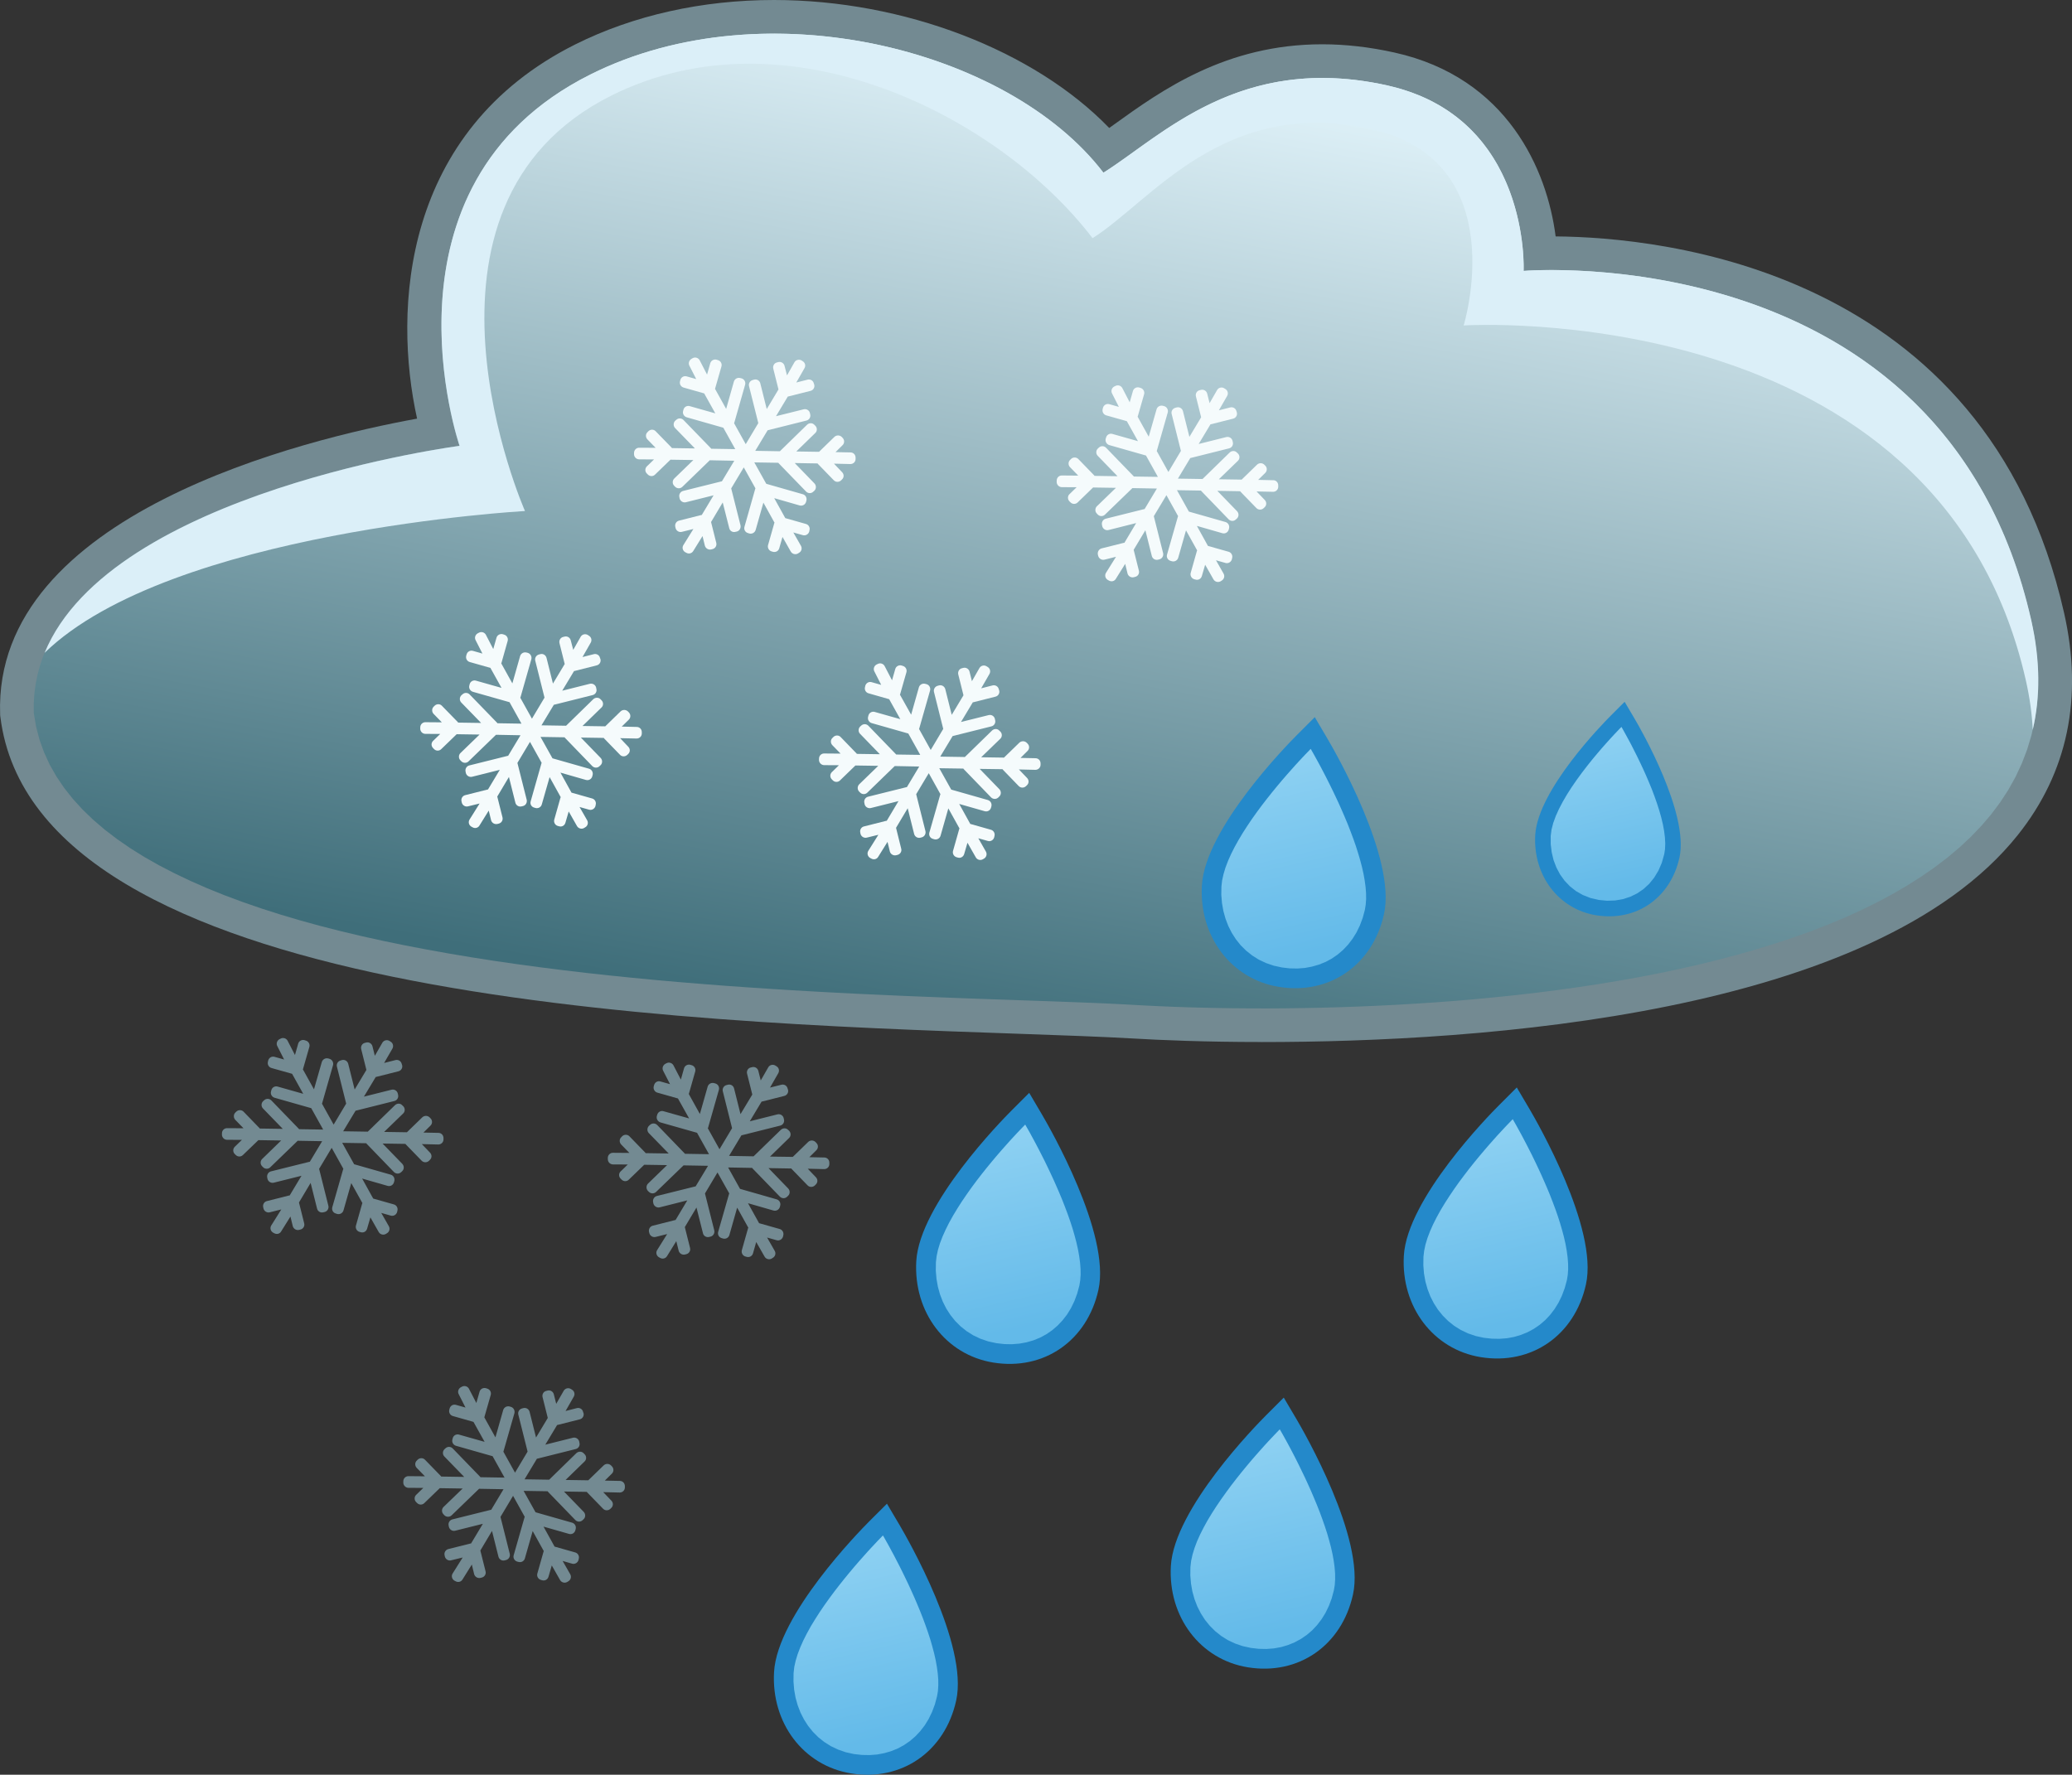 <?xml version="1.0" encoding="UTF-8" standalone="no"?>
<svg
   width="47.626pt"
   height="40.8pt"
   version="1.1"
   viewBox="0 0 47.626 40.8"
   id="svg6053"
   sodipodi:docname="Weather Icons-page001.svg"
   xmlns:inkscape="http://www.inkscape.org/namespaces/inkscape"
   xmlns:sodipodi="http://sodipodi.sourceforge.net/DTD/sodipodi-0.dtd"
   xmlns="http://www.w3.org/2000/svg"
   xmlns:svg="http://www.w3.org/2000/svg">
  <rect x="0" y="0" width="47.626" height="40.8" fill="#333333" stroke="none"/>
  <sodipodi:namedview
     id="namedview6055"
     pagecolor="#ffffff"
     bordercolor="#000000"
     borderopacity="0.25"
     inkscape:showpageshadow="2"
     inkscape:pageopacity="0.0"
     inkscape:pagecheckerboard="0"
     inkscape:deskcolor="#d1d1d1"
     inkscape:document-units="pt"
     showgrid="false" />
  <defs
     id="defs2330">
    <clipPath
       id="Clip11">
      <path
         d="M 0,0 H 48.894 V 43.956 H 0 Z"
         id="path746" />
    </clipPath>
    <linearGradient
       x2="23.339"
       y2="22.666"
       id="Grad103"
       x1="0.991"
       gradientUnits="userSpaceOnUse"
       y1="22.666">
      <stop
         offset="0%"
         stop-color="#dceff6"
         stop-opacity="1"
         id="stop749" />
      <stop
         offset="100%"
         stop-color="#3f6e7a"
         stop-opacity="1"
         id="stop751" />
    </linearGradient>
    <linearGradient
       x2="3.968"
       y2="1.318"
       id="Grad104"
       x1="0.19"
       gradientUnits="userSpaceOnUse"
       y1="1.318">
      <stop
         offset="0%"
         stop-color="#8cd0f2"
         stop-opacity="1"
         id="stop754" />
      <stop
         offset="90.303%"
         stop-color="#63bae9"
         stop-opacity="1"
         id="stop756" />
      <stop
         offset="100%"
         stop-color="#63bae9"
         stop-opacity="1"
         id="stop758" />
    </linearGradient>
    <linearGradient
       x2="5.014"
       y2="1.666"
       id="Grad105"
       x1="0.24"
       gradientUnits="userSpaceOnUse"
       y1="1.666">
      <stop
         offset="0%"
         stop-color="#8cd0f2"
         stop-opacity="1"
         id="stop761" />
      <stop
         offset="90.303%"
         stop-color="#63bae9"
         stop-opacity="1"
         id="stop763" />
      <stop
         offset="100%"
         stop-color="#63bae9"
         stop-opacity="1"
         id="stop765" />
    </linearGradient>
    <linearGradient
       x2="5.015"
       y2="1.666"
       id="Grad106"
       x1="0.24"
       gradientUnits="userSpaceOnUse"
       y1="1.666">
      <stop
         offset="0%"
         stop-color="#8cd0f2"
         stop-opacity="1"
         id="stop768" />
      <stop
         offset="90.303%"
         stop-color="#63bae9"
         stop-opacity="1"
         id="stop770" />
      <stop
         offset="100%"
         stop-color="#63bae9"
         stop-opacity="1"
         id="stop772" />
    </linearGradient>
    <linearGradient
       x2="5.015"
       y2="1.667"
       id="Grad107"
       x1="0.24"
       gradientUnits="userSpaceOnUse"
       y1="1.667">
      <stop
         offset="0%"
         stop-color="#8cd0f2"
         stop-opacity="1"
         id="stop775" />
      <stop
         offset="90.303%"
         stop-color="#63bae9"
         stop-opacity="1"
         id="stop777" />
      <stop
         offset="100%"
         stop-color="#63bae9"
         stop-opacity="1"
         id="stop779" />
    </linearGradient>
    <linearGradient
       x2="5.015"
       y2="1.666"
       id="Grad108"
       x1="0.24"
       gradientUnits="userSpaceOnUse"
       y1="1.666">
      <stop
         offset="0%"
         stop-color="#8cd0f2"
         stop-opacity="1"
         id="stop782" />
      <stop
         offset="90.303%"
         stop-color="#63bae9"
         stop-opacity="1"
         id="stop784" />
      <stop
         offset="100%"
         stop-color="#63bae9"
         stop-opacity="1"
         id="stop786" />
    </linearGradient>
    <linearGradient
       x2="5.014"
       y2="1.666"
       id="Grad109"
       x1="0.24"
       gradientUnits="userSpaceOnUse"
       y1="1.666">
      <stop
         offset="0%"
         stop-color="#8cd0f2"
         stop-opacity="1"
         id="stop789" />
      <stop
         offset="90.303%"
         stop-color="#63bae9"
         stop-opacity="1"
         id="stop791" />
      <stop
         offset="100%"
         stop-color="#63bae9"
         stop-opacity="1"
         id="stop793" />
    </linearGradient>
  </defs>
  <g
     inkscape:groupmode="layer"
     id="Background"
     inkscape:label="Background"
     transform="translate(-389.602,-151.738)">
    <g
       id="rainy_cloud"
       style="fill:none;stroke:none"
       clip-path="url(#Clip11)"
       clip-rule="evenodd"
       transform="translate(389.602,148.582)">
      <path
         d="m 28.998,23.955 c -1.311,0 -2.332,-0.044 -2.958,-0.081 C 25.337,23.833 24.425,23.801 23.367,23.764 15.487,23.49 0.82,22.979 0.009,16.485 l -0.005,-0.034 -0.001,-0.035 C -0.157,11.812 7.027,10.09 9.587,9.624 9.032,7.117 9.243,3.012 13.225,1.02 14.56,0.353 16.139,0 17.79,0 c 2.994,0 5.984,1.161 7.706,2.942 0.039,-0.028 0.08,-0.057 0.12,-0.086 1.078,-0.776 2.557,-1.838 4.777,-1.838 0.536,0 1.094,0.064 1.66,0.19 2.594,0.576 3.509,2.698 3.704,4.227 2.413,0.018 9.892,0.731 11.686,8.651 0.443,1.954 0.084,3.674 -1.064,5.112 -3.307,4.14 -12.309,4.758 -17.381,4.758"
         style="fill:#738a92;fill-rule:nonzero;stroke:none"
         transform="translate(0,3.156)"
         id="path2687" />
      <path
         d="m 12.042,36.751 -0.004,0.002 -0.012,0.007 -0.02,0.011 -0.028,0.015 -0.036,0.019 -0.043,0.022 -0.05,0.025 -0.058,0.028 -0.064,0.031 -0.071,0.033 -0.077,0.035 -0.084,0.037 -0.09,0.039 -0.096,0.04 -0.102,0.041 -0.107,0.042 -0.113,0.043 -0.118,0.043 -0.123,0.043 -0.128,0.043 -0.133,0.043 -0.137,0.042 -0.141,0.041 -0.146,0.04 -0.15,0.038 -0.153,0.036 -0.157,0.034 -0.16,0.032 -0.164,0.03 -0.167,0.027 -0.17,0.024 -0.172,0.021 -0.175,0.017 -0.177,0.013 -0.179,0.009 -0.181,0.005 -0.183,3e-4 L 7.688,37.798 7.502,37.788 7.315,37.773 7.127,37.752 6.938,37.725 6.748,37.693 6.558,37.654 6.368,37.608 6.178,37.555 5.987,37.495 5.797,37.428 5.607,37.353 5.418,37.27 5.23,37.179 5.042,37.079 4.856,36.971 4.671,36.853 4.488,36.727 4.307,36.591 4.127,36.445 3.949,36.289 3.774,36.123 3.601,35.946 3.431,35.758 3.263,35.56 3.099,35.35 2.972,35.178 2.85,35.003 2.733,34.824 2.62,34.643 2.512,34.459 2.409,34.272 2.31,34.083 2.215,33.891 2.125,33.697 2.039,33.501 1.958,33.303 1.881,33.102 1.808,32.9 1.74,32.697 1.676,32.492 1.617,32.285 1.561,32.077 1.51,31.868 1.463,31.658 1.42,31.447 1.382,31.236 1.347,31.023 1.317,30.811 1.291,30.597 1.268,30.384 1.25,30.17 1.236,29.957 1.226,29.743 1.219,29.53 1.217,29.317 1.218,29.105 1.224,28.893 l 0.009,-0.211 0.013,-0.21 0.017,-0.209 0.021,-0.208 0.024,-0.207 0.028,-0.205 0.032,-0.203 0.035,-0.202 0.039,-0.2 0.043,-0.198 0.046,-0.196 0.05,-0.194 L 1.633,26.258 1.69,26.069 1.75,25.882 1.814,25.698 1.881,25.517 1.952,25.338 2.026,25.163 2.103,24.991 2.184,24.822 2.268,24.657 2.355,24.495 2.445,24.337 2.539,24.183 2.636,24.033 2.736,23.887 2.839,23.745 2.946,23.607 3.055,23.474 3.168,23.345 3.107,23.281 3.045,23.215 2.98,23.149 2.913,23.082 2.845,23.015 2.775,22.947 2.703,22.877 2.63,22.807 2.555,22.735 2.479,22.663 2.402,22.589 2.325,22.514 2.246,22.437 2.167,22.359 2.088,22.28 2.008,22.199 1.927,22.116 1.847,22.032 1.767,21.946 1.687,21.858 1.607,21.769 1.527,21.677 1.448,21.583 1.37,21.488 1.293,21.39 1.216,21.289 1.141,21.187 1.067,21.082 0.994,20.975 0.923,20.865 0.853,20.752 0.785,20.637 0.719,20.52 0.655,20.399 0.593,20.275 0.534,20.149 0.476,20.02 0.422,19.887 0.37,19.752 0.321,19.613 0.275,19.471 0.232,19.326 0.192,19.177 0.155,19.025 0.122,18.87 0.093,18.71 0.067,18.547 0.046,18.381 0.028,18.21 0.014,18.036 0.005,17.857 2.92144e-4,17.675 0,17.489 0.004,17.298 0.023,17.016 0.057,16.747 0.105,16.492 l 0.062,-0.242 0.075,-0.229 0.087,-0.217 0.097,-0.204 0.107,-0.193 0.116,-0.181 0.124,-0.17 0.131,-0.159 0.137,-0.149 0.142,-0.139 0.146,-0.129 0.149,-0.119 0.151,-0.11 0.152,-0.102 0.153,-0.093 0.152,-0.085 0.15,-0.077 0.147,-0.07 0.144,-0.063 0.139,-0.056 0.134,-0.05 0.127,-0.043 0.119,-0.038 0.111,-0.032 0.102,-0.027 0.091,-0.022 0.08,-0.018 0.067,-0.014 0.054,-0.01 0.04,-0.007 0.025,-0.004 L 3.625,13.437 3.623,13.43 3.618,13.409 3.609,13.375 3.597,13.328 3.583,13.268 3.567,13.196 3.548,13.111 3.528,13.015 3.507,12.908 3.485,12.791 3.462,12.662 3.439,12.524 3.416,12.375 3.393,12.217 3.37,12.051 3.349,11.875 3.329,11.691 3.311,11.499 3.294,11.3 3.28,11.093 3.268,10.88 3.259,10.66 3.254,10.433 3.252,10.201 3.254,9.964 3.26,9.721 3.271,9.474 3.286,9.223 3.307,8.967 3.333,8.708 3.365,8.445 3.403,8.18 3.447,7.912 3.499,7.642 3.557,7.37 3.623,7.097 3.697,6.823 3.778,6.548 3.869,6.272 3.967,5.997 4.075,5.722 4.192,5.448 4.319,5.175 4.456,4.903 4.604,4.633 4.761,4.366 4.93,4.1 5.111,3.838 5.302,3.579 5.506,3.324 5.722,3.073 5.951,2.826 6.193,2.584 6.447,2.347 6.716,2.115 6.998,1.889 7.295,1.67 7.606,1.457 7.932,1.25 8.273,1.051 8.629,0.86 9.002,0.677 9.39,0.502 9.783,0.346 10.169,0.221 10.547,0.124 10.918,0.055 11.282,0.014 11.639,0 l 0.35,0.012 0.343,0.037 0.336,0.062 0.329,0.085 0.322,0.108 0.315,0.131 0.308,0.152 0.301,0.173 0.295,0.193 0.288,0.212 0.281,0.231 0.275,0.249 0.268,0.266 0.262,0.282 0.256,0.297 0.249,0.312 0.243,0.326 0.237,0.34 0.231,0.352 0.224,0.364 0.218,0.375 0.212,0.386 0.206,0.395 0.201,0.404 0.195,0.412 0.189,0.419 0.183,0.426 0.178,0.432 0.172,0.437 0.166,0.441 0.161,0.445 0.155,0.448 0.15,0.45 0.145,0.451 0.139,0.452 0.134,0.452 0.129,0.451 0.124,0.449 0.118,0.447 0.113,0.444 0.109,0.44 0.103,0.435 0.099,0.43 0.094,0.424 0.089,0.417 0.084,0.409 0.08,0.401 0.075,0.392 0.07,0.382 0.066,0.372 0.061,0.36 0.057,0.348 0.053,0.336 0.048,0.322 0.044,0.307 0.04,0.293 0.036,0.277 0.036,0.278 0.04,0.297 0.044,0.315 0.048,0.332 0.051,0.348 0.054,0.364 0.057,0.379 0.059,0.394 0.061,0.408 0.063,0.421 0.064,0.433 0.065,0.445 0.066,0.456 0.067,0.466 0.066,0.475 0.067,0.484 0.066,0.492 0.065,0.5 0.064,0.506 0.062,0.512 0.061,0.518 0.059,0.522 0.056,0.526 0.054,0.53 0.051,0.532 0.047,0.534 0.044,0.535 0.04,0.535 0.035,0.535 0.031,0.534 0.026,0.533 0.021,0.53 0.015,0.527 0.009,0.523 0.003,0.519 -0.003,0.514 -0.01,0.508 -0.017,0.501 -0.025,0.494 -0.032,0.486 -0.041,0.477 -0.049,0.468 -0.058,0.458 -0.067,0.447 -0.076,0.436 -0.086,0.423 -0.096,0.41 -0.106,0.397 -0.116,0.383 -0.127,0.368 -0.139,0.352 -0.15,0.336 -0.162,0.319 -0.174,0.301 -0.186,0.282 -0.199,0.263 -0.212,0.243 -0.226,0.223 -0.239,0.202 -0.254,0.179 -0.268,0.157 -0.283,0.133 -0.298,0.109 -0.224,0.042 -0.221,0.026 -0.219,0.011 -0.216,-0.003 -0.214,-0.017 -0.211,-0.031 -0.208,-0.044 -0.206,-0.057 -0.203,-0.069 -0.2,-0.081 L 17.544,44.94 17.35,44.837 17.158,44.725 16.969,44.602 16.784,44.471 16.601,44.331 16.422,44.182 16.245,44.025 16.072,43.862 15.901,43.691 15.734,43.514 15.57,43.331 15.409,43.143 15.252,42.95 15.098,42.753 14.947,42.551 14.8,42.346 14.656,42.138 14.515,41.928 14.379,41.716 14.245,41.502 14.115,41.287 13.989,41.072 13.866,40.856 13.747,40.641 13.632,40.427 13.52,40.214 13.412,40.003 13.308,39.794 13.208,39.589 13.111,39.386 13.019,39.188 12.931,38.993 12.846,38.804 12.766,38.619 12.689,38.441 12.617,38.268 12.548,38.103 12.484,37.944 12.425,37.793 12.369,37.651 12.317,37.517 12.27,37.392 12.227,37.276 12.189,37.171 12.155,37.077 12.125,36.993 12.1,36.921 12.079,36.861 12.063,36.813 12.052,36.779 12.044,36.758 Z"
         style="fill:url(#Grad103);fill-rule:evenodd;stroke:none"
         transform="rotate(100.513,21.008,24.463)"
         id="path2689" />
      <path
         d="m 0,14.234 c 2.891,-2.807 11.042,-3.26 11.042,-3.26 0,0 -3.093,-7.011 1.982,-9.549 4.013,-2.007 8.893,0.438 11.064,3.276 1.335,-0.835 3.011,-3.261 6.398,-2.509 3.299,0.733 2.132,4.516 2.132,4.516 0,0 10.917,-0.693 12.921,8.154 0.091,0.4 0.142,0.78 0.16,1.142 0.175,-0.753 0.176,-1.59 -0.035,-2.522 C 43.66,4.636 33.997,5.454 33.997,5.454 c 0,0 0.164,-3.531 -3.136,-4.264 C 27.474,0.437 25.673,2.361 24.338,3.196 22.169,0.358 16.561,-1.069 12.547,0.938 7.471,3.476 9.539,9.476 9.539,9.476 c 0,0 -8.014,1.046 -9.539,4.758"
         style="fill:#dbeff8;fill-rule:nonzero;stroke:none"
         transform="translate(1.025,3.93)"
         id="path2691" />
      <path
         d="M 1.402,4.907 C 0.539,4.767 -0.049,3.991 0.003,3.063 0.063,2.023 1.563,0.496 1.733,0.325 L 2.058,0 2.292,0.397 C 2.421,0.615 3.544,2.563 3.318,3.583 3.111,4.512 2.324,5.057 1.402,4.907"
         style="fill:#2489ca;fill-rule:nonzero;stroke:none"
         transform="translate(35.285,19.29)"
         id="path2693" />
      <path
         d="M 3.074,0.125 3.254,0.224 3.411,0.34 3.546,0.471 3.658,0.614 3.746,0.769 3.81,0.932 3.85,1.104 3.865,1.281 3.855,1.463 3.819,1.647 3.757,1.831 3.671,2.005 3.565,2.159 3.442,2.292 3.303,2.403 3.151,2.493 2.987,2.562 2.814,2.608 2.635,2.633 2.45,2.635 2.263,2.615 2.075,2.572 1.938,2.521 1.798,2.448 1.657,2.356 1.514,2.247 1.372,2.125 1.231,1.992 1.092,1.85 0.957,1.702 0.826,1.551 0.701,1.399 0.582,1.249 0.472,1.104 0.37,0.966 0.279,0.838 0.198,0.722 0.13,0.622 0.075,0.539 0.034,0.477 0.009,0.437 0,0.424 0.011,0.42 0.044,0.41 0.098,0.394 0.169,0.374 0.258,0.349 0.362,0.32 0.48,0.289 0.61,0.257 0.75,0.223 0.9,0.189 1.058,0.155 1.221,0.123 1.389,0.093 1.559,0.065 1.731,0.042 1.903,0.023 2.072,0.009 2.238,0.001 2.399,0 2.554,0.007 2.7,0.022 2.837,0.046 2.962,0.08 Z"
         style="fill:url(#Grad104);fill-rule:evenodd;stroke:none"
         transform="rotate(76.982,6.409,33.58)"
         id="path2695" />
      <path
         d="M 1.772,6.2 C 0.681,6.023 -0.063,5.043 0.004,3.869 0.079,2.556 1.972,0.627 2.188,0.411 L 2.599,0 2.894,0.501 C 3.057,0.777 4.477,3.238 4.19,4.527 3.93,5.701 2.934,6.389 1.772,6.2"
         style="fill:#2489ca;fill-rule:nonzero;stroke:none"
         transform="translate(27.622,19.643)"
         id="path2697" />
      <path
         d="m 3.885,0.157 0.169,0.09 0.154,0.102 0.139,0.112 0.123,0.122 0.108,0.131 0.092,0.139 0.076,0.146 0.06,0.152 0.043,0.157 L 4.874,1.469 4.883,1.634 4.876,1.802 4.85,1.972 4.807,2.143 4.746,2.314 4.663,2.489 4.564,2.648 4.451,2.791 4.324,2.917 4.186,3.027 4.037,3.121 3.879,3.197 3.712,3.257 3.54,3.299 3.361,3.324 3.179,3.332 2.994,3.322 2.807,3.295 2.621,3.249 2.488,3.202 2.354,3.138 2.217,3.06 2.079,2.967 1.94,2.862 1.802,2.747 1.664,2.622 1.527,2.49 1.393,2.352 1.26,2.209 1.131,2.063 1.006,1.916 0.885,1.768 0.769,1.622 0.659,1.479 0.555,1.341 0.458,1.208 0.369,1.083 0.287,0.967 0.215,0.862 0.152,0.769 0.099,0.689 0.057,0.624 0.026,0.576 0.006,0.546 0,0.536 0.009,0.533 0.036,0.525 0.08,0.512 0.14,0.494 0.214,0.473 0.302,0.448 0.402,0.42 0.515,0.39 0.638,0.358 0.77,0.325 0.912,0.291 1.061,0.256 1.216,0.222 1.377,0.188 1.543,0.156 1.712,0.125 1.884,0.096 2.057,0.071 2.231,0.048 2.404,0.029 2.576,0.015 2.745,0.005 2.91,0 3.072,0.001 3.227,0.009 3.376,0.023 3.517,0.044 3.65,0.073 3.772,0.111 Z"
         style="fill:url(#Grad105);fill-rule:evenodd;stroke:none"
         transform="rotate(76.97,2.588,29.402)"
         id="path2699" />
      <path
         d="M 1.773,6.2 C 0.682,6.023 -0.062,5.043 0.004,3.869 0.08,2.556 1.973,0.627 2.189,0.411 L 2.6,0 2.895,0.501 C 3.058,0.778 4.478,3.238 4.191,4.528 3.931,5.701 2.937,6.389 1.773,6.2"
         style="fill:#2489ca;fill-rule:nonzero;stroke:none"
         transform="translate(21.057,28.28)"
         id="path2701" />
      <path
         d="M 3.886,0.157 4.055,0.248 4.208,0.349 4.347,0.461 4.471,0.583 4.578,0.714 4.67,0.853 4.746,0.998 4.806,1.15 4.849,1.307 4.875,1.469 4.884,1.634 4.876,1.802 4.851,1.972 4.808,2.143 4.747,2.314 4.664,2.489 4.565,2.648 4.452,2.791 4.325,2.917 4.187,3.027 4.037,3.121 3.879,3.197 3.713,3.257 3.54,3.299 3.362,3.324 3.179,3.332 2.994,3.322 2.808,3.295 2.621,3.249 2.489,3.202 2.354,3.139 2.217,3.06 2.079,2.967 1.941,2.862 1.802,2.747 1.664,2.622 1.528,2.49 1.393,2.352 1.261,2.209 1.131,2.063 1.006,1.916 0.885,1.768 0.769,1.622 0.659,1.479 0.555,1.341 0.458,1.208 0.369,1.083 0.287,0.967 0.215,0.862 0.152,0.769 0.099,0.689 0.057,0.624 0.026,0.576 0.006,0.546 0,0.536 0.009,0.533 0.036,0.525 0.08,0.512 0.14,0.494 0.214,0.472 0.302,0.448 0.402,0.42 0.515,0.39 0.638,0.358 0.77,0.325 0.912,0.29 1.061,0.256 1.216,0.222 1.377,0.188 1.543,0.156 1.712,0.125 1.884,0.096 2.057,0.071 2.231,0.048 2.404,0.029 2.576,0.014 2.745,0.005 2.911,0 3.072,0.001 3.228,0.009 3.376,0.023 3.518,0.044 3.65,0.073 3.773,0.111 Z"
         style="fill:url(#Grad106);fill-rule:evenodd;stroke:none"
         transform="rotate(76.97,-6.125,29.593)"
         id="path2703" />
      <path
         d="M 1.772,6.2 C 0.681,6.023 -0.063,5.042 0.004,3.869 0.079,2.556 1.972,0.627 2.189,0.411 L 2.6,0 2.895,0.5 C 3.058,0.777 4.478,3.237 4.19,4.527 3.931,5.7 2.936,6.388 1.772,6.2"
         style="fill:#2489ca;fill-rule:nonzero;stroke:none"
         transform="translate(32.264,28.156)"
         id="path2705" />
      <path
         d="M 3.885,0.157 4.054,0.248 4.208,0.35 4.347,0.462 4.47,0.584 4.578,0.715 4.67,0.853 4.746,0.999 4.805,1.151 4.848,1.308 4.874,1.47 4.884,1.635 4.876,1.803 4.85,1.973 4.807,2.144 4.747,2.315 4.664,2.49 4.565,2.649 4.451,2.792 4.325,2.918 4.186,3.028 4.037,3.121 3.879,3.198 3.713,3.257 3.54,3.3 3.361,3.325 3.179,3.333 2.994,3.323 2.808,3.295 2.621,3.249 2.489,3.202 2.354,3.139 2.217,3.06 2.079,2.967 1.941,2.863 1.802,2.747 1.664,2.623 1.528,2.491 1.393,2.352 1.261,2.21 1.131,2.064 1.006,1.916 0.885,1.769 0.769,1.623 0.659,1.48 0.555,1.341 0.458,1.209 0.369,1.084 0.287,0.968 0.215,0.862 0.152,0.769 0.099,0.689 0.057,0.624 0.026,0.576 0.006,0.546 0,0.536 0.009,0.533 0.036,0.525 0.08,0.512 0.14,0.494 0.214,0.473 0.302,0.448 0.402,0.42 0.515,0.39 0.638,0.358 0.77,0.325 0.912,0.29 1.061,0.256 1.216,0.222 1.377,0.188 1.543,0.156 1.712,0.125 1.884,0.096 2.057,0.071 2.231,0.048 2.404,0.029 2.576,0.015 2.745,0.005 2.911,0 3.072,0.001 3.227,0.009 3.376,0.023 3.517,0.044 3.65,0.073 3.773,0.111 Z"
         style="fill:url(#Grad107);fill-rule:evenodd;stroke:none"
         transform="rotate(76.97,-0.444,36.579)"
         id="path2707" />
      <path
         d="M 1.772,6.2 C 0.681,6.022 -0.063,5.043 0.004,3.869 0.079,2.556 1.972,0.627 2.188,0.41 L 2.599,0 2.895,0.501 C 3.057,0.777 4.478,3.237 4.19,4.526 3.931,5.7 2.936,6.388 1.772,6.2"
         style="fill:#2489ca;fill-rule:nonzero;stroke:none"
         transform="translate(17.788,37.725)"
         id="path2709" />
      <path
         d="M 3.884,0.158 4.053,0.248 4.207,0.35 4.346,0.462 4.47,0.584 4.577,0.715 4.669,0.853 4.745,0.999 4.805,1.151 4.848,1.308 4.874,1.47 4.883,1.635 4.876,1.803 4.85,1.973 4.807,2.144 4.747,2.315 4.664,2.49 4.564,2.649 4.451,2.792 4.324,2.918 4.186,3.028 4.037,3.121 3.878,3.198 3.712,3.257 3.539,3.3 3.36,3.325 3.178,3.333 2.993,3.323 2.806,3.295 2.62,3.25 2.487,3.203 2.353,3.139 2.216,3.06 2.078,2.967 1.94,2.863 1.801,2.747 1.663,2.623 1.527,2.49 1.392,2.352 1.26,2.209 1.131,2.063 1.006,1.916 0.885,1.768 0.769,1.622 0.659,1.479 0.555,1.341 0.458,1.208 0.369,1.083 0.287,0.967 0.215,0.862 0.152,0.768 0.099,0.689 0.057,0.624 0.026,0.576 0.006,0.546 0,0.536 0.009,0.533 0.036,0.524 0.08,0.511 0.139,0.494 0.214,0.472 0.302,0.447 0.402,0.42 0.515,0.389 0.638,0.358 0.77,0.324 0.911,0.29 1.06,0.256 1.216,0.221 1.377,0.188 1.543,0.155 1.712,0.125 1.883,0.096 2.057,0.07 2.23,0.048 2.404,0.029 2.575,0.014 2.744,0.005 2.91,0 3.071,0.001 3.226,0.009 3.375,0.023 3.516,0.044 3.649,0.074 3.772,0.111 Z"
         style="fill:url(#Grad108);fill-rule:evenodd;stroke:none"
         transform="rotate(76.97,-13.701,32.259)"
         id="path2711" />
      <path
         d="M 1.772,6.2 C 0.681,6.023 -0.063,5.042 0.004,3.87 0.079,2.556 1.972,0.627 2.188,0.411 L 2.599,0 2.895,0.501 C 3.058,0.777 4.478,3.238 4.19,4.527 3.931,5.701 2.936,6.389 1.772,6.2"
         style="fill:#2489ca;fill-rule:nonzero;stroke:none"
         transform="translate(26.909,35.286)"
         id="path2713" />
      <path
         d="M 3.885,0.158 4.054,0.248 4.208,0.35 4.347,0.462 4.47,0.584 4.578,0.715 4.67,0.853 4.746,0.999 4.805,1.151 4.848,1.308 4.874,1.47 4.884,1.635 4.876,1.803 4.85,1.973 4.807,2.144 4.746,2.315 4.663,2.49 4.564,2.649 4.451,2.792 4.324,2.918 4.186,3.028 4.037,3.121 3.879,3.198 3.713,3.257 3.54,3.3 3.361,3.325 3.179,3.333 2.994,3.323 2.808,3.296 2.621,3.25 2.489,3.203 2.354,3.139 2.217,3.06 2.079,2.968 1.941,2.863 1.802,2.747 1.664,2.623 1.528,2.491 1.393,2.352 1.261,2.209 1.132,2.063 1.006,1.916 0.885,1.768 0.769,1.622 0.659,1.479 0.555,1.341 0.458,1.208 0.369,1.083 0.287,0.967 0.215,0.862 0.152,0.768 0.099,0.688 0.057,0.624 0.026,0.576 0.006,0.546 0,0.535 0.009,0.533 0.036,0.524 0.08,0.511 0.14,0.493 0.214,0.472 0.302,0.447 0.402,0.419 0.515,0.389 0.638,0.357 0.77,0.324 0.912,0.29 1.061,0.256 1.216,0.221 1.377,0.188 1.543,0.155 1.712,0.125 1.884,0.096 2.057,0.07 2.231,0.048 2.404,0.029 2.576,0.014 2.745,0.005 2.911,0 3.072,0.001 3.227,0.009 3.376,0.023 3.517,0.044 3.65,0.074 3.772,0.111 Z"
         style="fill:url(#Grad109);fill-rule:evenodd;stroke:none"
         transform="rotate(76.97,-7.606,36.776)"
         id="path2715" />
      <path
         d="M 4.978,2.181 4.632,2.174 4.793,2.015 C 4.84,1.97 4.842,1.895 4.797,1.849 L 4.775,1.826 C 4.73,1.78 4.655,1.778 4.606,1.823 L 4.252,2.167 3.728,2.159 4.167,1.734 C 4.213,1.689 4.213,1.615 4.168,1.568 L 4.144,1.546 C 4.102,1.498 4.028,1.498 3.979,1.543 L 3.353,2.153 2.787,2.144 3.072,1.671 C 3.075,1.669 3.077,1.671 3.083,1.669 L 3.965,1.448 C 4.028,1.432 4.065,1.368 4.049,1.306 L 4.042,1.274 C 4.026,1.211 3.962,1.173 3.898,1.189 L 3.264,1.348 3.536,0.895 c 0.004,-6.12e-4 0.007,0 0.01,-6.12e-4 L 4.055,0.766 C 4.119,0.751 4.159,0.687 4.142,0.624 L 4.132,0.594 C 4.118,0.531 4.055,0.492 3.991,0.507 L 3.728,0.574 3.918,0.245 C 3.951,0.188 3.933,0.116 3.876,0.083 L 3.849,0.066 C 3.794,0.034 3.722,0.052 3.689,0.106 L 3.515,0.409 3.46,0.19 C 3.444,0.126 3.379,0.088 3.317,0.104 L 3.285,0.112 C 3.223,0.126 3.186,0.191 3.201,0.254 L 3.321,0.734 3.051,1.184 2.903,0.593 C 2.886,0.529 2.824,0.491 2.76,0.507 L 2.73,0.516 C 2.666,0.531 2.628,0.595 2.643,0.657 L 2.856,1.508 2.568,1.991 2.299,1.508 C 2.3,1.505 2.304,1.503 2.304,1.498 L 2.554,0.625 C 2.57,0.563 2.535,0.497 2.474,0.479 L 2.443,0.47 C 2.379,0.454 2.315,0.49 2.296,0.552 L 2.116,1.18 1.86,0.719 C 1.862,0.717 1.864,0.712 1.865,0.71 L 2.01,0.204 C 2.028,0.142 1.99,0.076 1.928,0.059 L 1.897,0.049 C 1.836,0.033 1.771,0.067 1.753,0.13 L 1.679,0.391 1.508,0.06 C 1.476,0.004 1.404,-0.017 1.348,0.015 L 1.319,0.029 C 1.264,0.062 1.242,0.134 1.275,0.19 L 1.43,0.495 1.211,0.433 C 1.149,0.414 1.084,0.45 1.065,0.513 L 1.058,0.543 C 1.04,0.606 1.076,0.671 1.137,0.689 L 1.613,0.823 1.869,1.283 1.282,1.117 C 1.22,1.098 1.154,1.134 1.137,1.197 L 1.129,1.227 C 1.111,1.289 1.147,1.354 1.209,1.373 L 2.053,1.613 2.327,2.105 1.774,2.096 C 1.771,2.094 1.771,2.089 1.767,2.087 L 1.135,1.434 C 1.088,1.388 1.016,1.388 0.969,1.432 l -0.024,0.022 C 0.901,1.498 0.898,1.573 0.944,1.62 L 1.399,2.089 0.87,2.081 C 0.868,2.078 0.868,2.075 0.865,2.073 l -0.367,-0.379 C 0.453,1.648 0.379,1.647 0.332,1.691 L 0.31,1.713 C 0.263,1.757 0.263,1.833 0.306,1.88 L 0.496,2.075 0.12,2.073 C 0.055,2.071 0.001,2.124 0.001,2.189 L 0,2.22 C 0,2.284 0.051,2.338 0.114,2.34 L 0.459,2.342 0.295,2.501 C 0.25,2.546 0.248,2.619 0.294,2.666 l 0.023,0.022 c 0.045,0.047 0.119,0.048 0.165,0.003 L 0.838,2.348 1.362,2.356 0.925,2.781 C 0.879,2.825 0.878,2.901 0.922,2.946 L 0.944,2.969 C 0.989,3.016 1.065,3.018 1.111,2.972 L 1.742,2.362 2.304,2.372 2.02,2.846 C 2.016,2.847 2.012,2.845 2.007,2.847 L 1.127,3.066 C 1.065,3.082 1.027,3.146 1.042,3.211 L 1.048,3.241 C 1.065,3.303 1.13,3.342 1.192,3.326 L 1.829,3.167 1.557,3.62 c -0.005,0 -0.007,-6.1e-4 -0.012,0 L 1.034,3.749 C 0.971,3.764 0.934,3.828 0.949,3.891 L 0.956,3.922 C 0.973,3.985 1.038,4.023 1.1,4.007 L 1.365,3.941 1.133,4.311 C 1.099,4.367 1.118,4.439 1.174,4.473 l 0.026,0.014 C 1.257,4.521 1.329,4.504 1.361,4.447 L 1.575,4.104 1.629,4.326 C 1.647,4.389 1.711,4.427 1.774,4.411 L 1.803,4.404 C 1.869,4.389 1.907,4.323 1.891,4.261 L 1.771,3.781 2.039,3.331 2.187,3.922 C 2.203,3.987 2.268,4.024 2.33,4.007 L 2.361,4 C 2.424,3.985 2.461,3.92 2.447,3.857 L 2.234,3.008 2.523,2.525 2.792,3.008 C 2.791,3.011 2.788,3.013 2.787,3.016 L 2.537,3.89 C 2.52,3.953 2.554,4.018 2.619,4.035 L 2.649,4.045 C 2.711,4.061 2.776,4.026 2.794,3.963 L 2.973,3.335 3.23,3.796 C 3.229,3.799 3.226,3.802 3.224,3.805 L 3.081,4.311 c -0.017,0.062 0.018,0.128 0.081,0.146 l 0.031,0.008 C 3.256,4.484 3.319,4.447 3.337,4.384 L 3.413,4.124 3.603,4.459 C 3.635,4.516 3.708,4.537 3.765,4.506 L 3.791,4.49 C 3.848,4.458 3.869,4.387 3.838,4.329 L 3.662,4.021 3.881,4.083 C 3.941,4.101 4.007,4.066 4.026,4.003 L 4.033,3.972 C 4.051,3.91 4.016,3.844 3.954,3.826 L 3.477,3.691 3.223,3.231 3.808,3.399 C 3.872,3.417 3.935,3.382 3.954,3.319 L 3.962,3.289 C 3.979,3.226 3.945,3.161 3.881,3.142 L 3.039,2.902 2.765,2.41 3.318,2.419 c 0.001,0.003 0.002,0.006 0.006,0.01 l 0.63,0.652 C 4.001,3.128 4.075,3.128 4.121,3.083 L 4.144,3.061 C 4.191,3.016 4.191,2.942 4.147,2.894 L 3.693,2.426 4.219,2.434 C 4.222,2.436 4.223,2.441 4.224,2.443 l 0.367,0.378 C 4.637,2.868 4.711,2.868 4.758,2.824 L 4.781,2.801 C 4.829,2.756 4.829,2.682 4.782,2.634 L 4.595,2.439 4.973,2.448 C 5.038,2.449 5.093,2.397 5.093,2.331 V 2.301 c 0,-0.066 -0.049,-0.119 -0.115,-0.12"
         style="fill:#738a92;fill-rule:nonzero;stroke:none"
         transform="translate(5.101,27.019)"
         id="path2717" />
      <path
         d="M 4.978,2.181 4.632,2.174 4.793,2.014 C 4.84,1.97 4.842,1.895 4.796,1.849 L 4.775,1.826 C 4.728,1.78 4.654,1.778 4.606,1.823 L 4.252,2.167 3.728,2.16 4.165,1.734 C 4.213,1.689 4.213,1.615 4.168,1.568 L 4.144,1.546 C 4.1,1.499 4.027,1.499 3.979,1.543 L 3.351,2.154 2.787,2.144 3.071,1.671 C 3.075,1.669 3.077,1.671 3.082,1.669 L 3.963,1.448 C 4.027,1.432 4.065,1.368 4.049,1.306 L 4.042,1.275 C 4.026,1.211 3.962,1.173 3.897,1.19 L 3.263,1.349 3.535,0.895 c 0.005,-3.67e-4 0.007,0 0.01,-3.67e-4 L 4.055,0.766 C 4.119,0.751 4.158,0.687 4.142,0.624 L 4.132,0.594 C 4.118,0.531 4.055,0.492 3.991,0.508 L 3.728,0.574 3.917,0.245 C 3.951,0.187 3.933,0.116 3.876,0.083 L 3.849,0.066 C 3.793,0.033 3.721,0.052 3.689,0.106 L 3.515,0.41 3.46,0.19 C 3.443,0.126 3.378,0.087 3.317,0.104 L 3.285,0.112 C 3.222,0.126 3.185,0.191 3.201,0.254 L 3.321,0.734 3.05,1.184 2.902,0.593 C 2.886,0.53 2.824,0.491 2.76,0.508 L 2.728,0.516 C 2.666,0.531 2.627,0.596 2.643,0.658 L 2.856,1.507 2.567,1.991 2.297,1.507 C 2.3,1.505 2.304,1.503 2.304,1.499 L 2.553,0.625 C 2.57,0.563 2.535,0.497 2.472,0.479 L 2.442,0.471 C 2.378,0.453 2.313,0.49 2.295,0.552 L 2.116,1.181 1.86,0.719 C 1.862,0.717 1.863,0.712 1.865,0.71 L 2.009,0.204 C 2.027,0.142 1.99,0.076 1.928,0.059 L 1.897,0.05 C 1.835,0.033 1.771,0.068 1.752,0.13 L 1.679,0.39 1.508,0.061 C 1.475,0.004 1.404,-0.017 1.346,0.015 L 1.319,0.029 C 1.264,0.062 1.241,0.133 1.274,0.191 L 1.43,0.495 1.209,0.433 C 1.148,0.414 1.083,0.45 1.065,0.513 L 1.056,0.543 C 1.039,0.606 1.076,0.671 1.136,0.689 L 1.612,0.824 1.869,1.283 1.28,1.117 C 1.22,1.098 1.153,1.134 1.136,1.197 L 1.127,1.227 C 1.11,1.289 1.147,1.354 1.209,1.374 L 2.051,1.613 2.326,2.105 1.772,2.096 C 1.771,2.093 1.77,2.089 1.767,2.088 L 1.135,1.434 C 1.088,1.388 1.016,1.388 0.969,1.432 L 0.945,1.454 C 0.9,1.499 0.898,1.574 0.942,1.62 L 1.399,2.089 0.869,2.081 C 0.868,2.078 0.867,2.076 0.865,2.073 L 0.497,1.694 C 0.453,1.648 0.379,1.647 0.332,1.691 L 0.31,1.714 C 0.262,1.757 0.262,1.833 0.306,1.881 L 0.496,2.076 0.12,2.073 C 0.055,2.071 0.001,2.123 0,2.188 V 2.22 C 0,2.284 0.05,2.337 0.114,2.34 L 0.459,2.342 0.295,2.501 C 0.248,2.545 0.247,2.62 0.294,2.666 L 0.317,2.689 C 0.362,2.736 0.436,2.737 0.481,2.692 L 0.837,2.348 1.362,2.356 0.924,2.781 C 0.879,2.825 0.878,2.901 0.92,2.947 L 0.942,2.969 c 0.047,0.047 0.121,0.049 0.168,0.003 L 1.741,2.362 2.304,2.372 2.018,2.846 C 2.015,2.847 2.011,2.845 2.007,2.847 L 1.127,3.066 C 1.064,3.083 1.027,3.147 1.042,3.211 l 0.006,0.03 c 0.017,0.062 0.082,0.101 0.144,0.086 L 1.827,3.167 1.556,3.62 c -0.004,0 -0.007,-6.1e-4 -0.011,0 L 1.033,3.749 C 0.971,3.764 0.933,3.828 0.947,3.891 L 0.955,3.922 C 0.972,3.985 1.037,4.023 1.1,4.007 L 1.364,3.941 1.133,4.311 C 1.098,4.367 1.118,4.44 1.173,4.473 l 0.027,0.015 c 0.056,0.034 0.129,0.016 0.162,-0.041 L 1.574,4.104 1.629,4.326 C 1.646,4.388 1.711,4.427 1.774,4.411 L 1.803,4.404 C 1.869,4.388 1.906,4.324 1.89,4.26 L 1.77,3.781 2.038,3.331 2.187,3.922 C 2.202,3.986 2.267,4.024 2.329,4.008 L 2.361,4 C 2.424,3.985 2.461,3.92 2.447,3.857 L 2.233,3.008 2.521,2.525 2.792,3.008 C 2.789,3.011 2.787,3.014 2.787,3.017 L 2.537,3.89 C 2.519,3.953 2.554,4.018 2.618,4.035 L 2.648,4.044 C 2.711,4.062 2.776,4.026 2.794,3.964 L 2.973,3.334 3.23,3.796 C 3.228,3.799 3.225,3.802 3.224,3.806 L 3.081,4.311 C 3.064,4.373 3.099,4.438 3.162,4.457 L 3.191,4.465 C 3.256,4.484 3.319,4.447 3.337,4.385 L 3.411,4.124 3.603,4.459 C 3.634,4.516 3.708,4.537 3.764,4.506 L 3.789,4.49 C 3.848,4.458 3.869,4.387 3.837,4.329 L 3.661,4.021 3.88,4.083 C 3.941,4.101 4.006,4.065 4.026,4.003 L 4.033,3.973 C 4.05,3.911 4.015,3.844 3.954,3.826 L 3.477,3.691 3.222,3.232 3.807,3.4 C 3.872,3.417 3.935,3.382 3.954,3.319 L 3.962,3.289 C 3.979,3.226 3.944,3.162 3.881,3.143 L 3.039,2.902 2.765,2.41 3.318,2.42 c 0.001,0.003 0.002,0.006 0.005,0.009 L 3.955,3.081 C 4,3.127 4.073,3.129 4.12,3.084 L 4.144,3.061 C 4.191,3.017 4.191,2.942 4.147,2.894 L 3.693,2.425 4.219,2.434 C 4.222,2.437 4.222,2.441 4.224,2.443 l 0.367,0.378 C 4.635,2.868 4.71,2.869 4.758,2.824 L 4.781,2.801 C 4.829,2.756 4.829,2.682 4.782,2.634 L 4.595,2.439 4.972,2.448 c 0.066,0.001 0.12,-0.05 0.12,-0.116 V 2.301 C 5.093,2.235 5.043,2.182 4.978,2.181"
         style="fill:#738a92;fill-rule:nonzero;stroke:none"
         transform="translate(13.971,27.585)"
         id="path2719" />
      <path
         d="M 4.978,2.181 4.632,2.174 4.794,2.014 C 4.84,1.97 4.842,1.895 4.797,1.848 L 4.776,1.826 C 4.73,1.78 4.655,1.778 4.607,1.823 L 4.252,2.167 3.73,2.159 4.167,1.734 C 4.214,1.689 4.214,1.615 4.168,1.568 L 4.146,1.546 C 4.102,1.498 4.028,1.498 3.979,1.542 L 3.353,2.153 2.787,2.144 3.072,1.67 C 3.076,1.669 3.077,1.671 3.083,1.669 L 3.965,1.448 C 4.028,1.432 4.066,1.368 4.049,1.306 L 4.043,1.274 C 4.026,1.211 3.962,1.173 3.898,1.189 L 3.264,1.348 3.536,0.895 c 0.004,-6.12e-4 0.007,0 0.01,-6.12e-4 L 4.055,0.766 C 4.12,0.751 4.159,0.686 4.143,0.624 L 4.132,0.594 C 4.119,0.531 4.055,0.492 3.991,0.507 L 3.73,0.574 3.918,0.245 C 3.952,0.187 3.933,0.116 3.876,0.083 L 3.849,0.066 C 3.794,0.034 3.722,0.052 3.689,0.106 L 3.515,0.409 3.46,0.19 C 3.444,0.126 3.379,0.088 3.317,0.104 L 3.286,0.112 C 3.223,0.126 3.186,0.191 3.201,0.254 L 3.321,0.734 3.051,1.184 2.903,0.593 C 2.886,0.53 2.824,0.491 2.76,0.507 L 2.73,0.515 C 2.666,0.531 2.628,0.595 2.644,0.657 L 2.857,1.507 2.568,1.991 2.299,1.507 C 2.301,1.505 2.304,1.503 2.304,1.498 L 2.554,0.625 C 2.57,0.563 2.535,0.497 2.474,0.479 L 2.443,0.47 C 2.379,0.453 2.315,0.49 2.296,0.552 L 2.118,1.18 1.862,0.719 C 1.863,0.716 1.864,0.712 1.865,0.71 L 2.01,0.204 C 2.028,0.141 1.99,0.076 1.928,0.059 L 1.898,0.049 C 1.836,0.033 1.771,0.067 1.753,0.13 L 1.679,0.39 1.508,0.06 C 1.476,0.004 1.404,-0.017 1.348,0.015 L 1.321,0.029 C 1.266,0.061 1.242,0.133 1.275,0.19 L 1.43,0.495 1.211,0.433 C 1.149,0.414 1.084,0.45 1.066,0.513 L 1.058,0.543 C 1.04,0.606 1.076,0.671 1.137,0.689 L 1.613,0.824 1.869,1.283 1.282,1.117 C 1.22,1.098 1.154,1.134 1.137,1.196 L 1.129,1.227 C 1.111,1.289 1.148,1.354 1.209,1.373 L 2.053,1.613 2.327,2.105 1.774,2.096 C 1.771,2.093 1.771,2.089 1.767,2.087 L 1.135,1.434 C 1.088,1.387 1.016,1.387 0.969,1.432 L 0.945,1.454 C 0.901,1.498 0.898,1.573 0.944,1.62 L 1.4,2.089 0.87,2.081 C 0.869,2.078 0.868,2.075 0.867,2.073 L 0.498,1.694 C 0.454,1.648 0.381,1.647 0.333,1.691 L 0.311,1.713 C 0.263,1.757 0.263,1.833 0.307,1.88 L 0.497,2.075 0.12,2.072 C 0.055,2.07 0.001,2.123 0.001,2.188 L 0,2.219 c 0,0.064 0.051,0.118 0.115,0.121 l 0.345,0.002 -0.164,0.159 C 0.25,2.545 0.248,2.62 0.294,2.666 L 0.317,2.689 C 0.362,2.736 0.437,2.737 0.482,2.692 L 0.838,2.348 1.364,2.356 0.925,2.78 C 0.879,2.825 0.878,2.901 0.922,2.946 L 0.944,2.97 C 0.989,3.016 1.065,3.017 1.111,2.972 L 1.742,2.362 2.304,2.372 2.02,2.846 C 2.016,2.847 2.012,2.845 2.007,2.847 L 1.127,3.066 C 1.065,3.082 1.027,3.146 1.043,3.211 L 1.049,3.24 C 1.066,3.303 1.13,3.342 1.192,3.326 L 1.829,3.167 1.557,3.62 c -0.005,0 -0.007,0 -0.011,0 L 1.034,3.748 C 0.972,3.764 0.934,3.829 0.949,3.89 L 0.956,3.922 C 0.973,3.984 1.038,4.024 1.1,4.006 L 1.365,3.942 1.133,4.311 C 1.099,4.366 1.118,4.44 1.174,4.473 L 1.201,4.487 C 1.257,4.52 1.329,4.503 1.361,4.447 L 1.575,4.104 1.629,4.326 C 1.647,4.388 1.711,4.426 1.775,4.41 L 1.803,4.403 C 1.869,4.388 1.907,4.323 1.891,4.26 L 1.771,3.781 2.039,3.331 2.187,3.922 C 2.203,3.987 2.268,4.024 2.33,4.008 L 2.361,4 C 2.424,3.984 2.461,3.921 2.447,3.857 L 2.234,3.008 2.523,2.524 2.792,3.008 C 2.791,3.011 2.788,3.014 2.787,3.016 L 2.537,3.89 C 2.52,3.953 2.554,4.017 2.619,4.036 L 2.649,4.044 C 2.711,4.061 2.776,4.026 2.794,3.964 L 2.974,3.334 3.23,3.796 C 3.229,3.798 3.226,3.801 3.224,3.806 L 3.081,4.311 C 3.064,4.374 3.099,4.438 3.163,4.457 L 3.192,4.465 C 3.256,4.484 3.319,4.447 3.337,4.385 L 3.413,4.124 3.603,4.459 C 3.635,4.517 3.709,4.536 3.765,4.506 L 3.791,4.49 C 3.849,4.458 3.87,4.387 3.838,4.328 L 3.662,4.021 3.881,4.084 C 3.941,4.101 4.007,4.065 4.026,4.003 L 4.033,3.972 C 4.051,3.911 4.016,3.844 3.954,3.826 L 3.477,3.691 3.223,3.232 3.808,3.399 C 3.872,3.418 3.936,3.382 3.954,3.319 L 3.962,3.289 C 3.979,3.227 3.945,3.162 3.883,3.142 L 3.04,2.902 2.765,2.41 3.318,2.419 C 3.319,2.422 3.321,2.426 3.324,2.429 L 3.955,3.081 C 4.001,3.128 4.075,3.128 4.121,3.084 L 4.146,3.06 C 4.192,3.016 4.192,2.942 4.148,2.894 L 3.693,2.425 4.219,2.433 C 4.223,2.437 4.223,2.441 4.225,2.443 L 4.591,2.82 C 4.637,2.868 4.711,2.868 4.759,2.823 L 4.781,2.802 C 4.829,2.755 4.829,2.682 4.782,2.634 L 4.595,2.439 4.973,2.448 C 5.039,2.449 5.093,2.397 5.093,2.331 V 2.301 c 0,-0.066 -0.049,-0.119 -0.115,-0.12"
         style="fill:#738a92;fill-rule:nonzero;stroke:none"
         transform="translate(9.27,35.02)"
         id="path2721" />
      <path
         d="M 4.978,2.181 4.632,2.173 4.794,2.014 C 4.84,1.97 4.842,1.895 4.797,1.848 L 4.776,1.826 C 4.73,1.78 4.655,1.778 4.607,1.822 L 4.253,2.167 3.73,2.159 4.167,1.734 C 4.214,1.689 4.214,1.615 4.168,1.568 L 4.146,1.546 C 4.102,1.498 4.028,1.498 3.979,1.542 L 3.353,2.153 2.787,2.144 3.072,1.67 C 3.076,1.669 3.077,1.671 3.083,1.669 L 3.965,1.448 C 4.028,1.432 4.066,1.368 4.049,1.306 L 4.043,1.274 C 4.027,1.211 3.962,1.173 3.898,1.189 L 3.264,1.348 3.536,0.895 c 0.004,-6.12e-4 0.007,0 0.01,-6.12e-4 L 4.055,0.766 C 4.12,0.751 4.159,0.687 4.143,0.623 L 4.132,0.594 C 4.119,0.531 4.055,0.492 3.993,0.507 L 3.73,0.574 3.918,0.245 C 3.952,0.187 3.934,0.116 3.876,0.083 L 3.851,0.066 C 3.794,0.033 3.722,0.051 3.689,0.106 L 3.517,0.409 3.46,0.19 C 3.444,0.126 3.379,0.087 3.317,0.104 L 3.286,0.112 C 3.223,0.126 3.186,0.191 3.201,0.254 L 3.321,0.734 3.051,1.184 2.903,0.593 C 2.886,0.529 2.824,0.49 2.761,0.507 L 2.73,0.515 C 2.667,0.531 2.628,0.595 2.644,0.657 L 2.857,1.507 2.568,1.991 2.299,1.507 C 2.301,1.505 2.305,1.503 2.305,1.498 L 2.554,0.625 C 2.57,0.563 2.535,0.497 2.474,0.478 L 2.443,0.47 C 2.379,0.453 2.315,0.49 2.296,0.552 L 2.118,1.18 1.862,0.719 c 0,-0.003 0.002,-0.006 0.005,-0.009 L 2.01,0.203 C 2.028,0.141 1.99,0.076 1.929,0.059 L 1.898,0.049 C 1.836,0.033 1.771,0.067 1.753,0.13 L 1.679,0.39 1.508,0.06 C 1.476,0.004 1.405,-0.017 1.348,0.015 L 1.321,0.029 C 1.264,0.061 1.242,0.133 1.275,0.19 L 1.43,0.494 1.211,0.432 C 1.149,0.414 1.084,0.45 1.066,0.513 L 1.058,0.542 C 1.04,0.606 1.076,0.67 1.137,0.688 L 1.613,0.823 1.869,1.283 1.282,1.117 C 1.22,1.098 1.154,1.134 1.137,1.196 L 1.129,1.227 C 1.111,1.289 1.148,1.354 1.211,1.373 L 2.053,1.612 2.327,2.105 1.774,2.096 C 1.771,2.093 1.771,2.089 1.769,2.087 L 1.136,1.434 C 1.089,1.387 1.016,1.387 0.971,1.432 L 0.946,1.453 C 0.901,1.498 0.898,1.573 0.944,1.62 L 1.4,2.089 0.87,2.081 C 0.869,2.078 0.868,2.075 0.867,2.072 L 0.498,1.694 C 0.454,1.647 0.381,1.647 0.333,1.691 L 0.311,1.713 C 0.263,1.757 0.263,1.833 0.307,1.88 L 0.497,2.075 0.12,2.072 C 0.056,2.07 0.002,2.123 0.001,2.188 L 0,2.219 C 0,2.284 0.051,2.338 0.115,2.34 L 0.46,2.342 0.296,2.501 C 0.25,2.545 0.248,2.619 0.295,2.666 l 0.022,0.023 c 0.045,0.047 0.12,0.048 0.165,0.003 L 0.838,2.348 1.364,2.356 0.925,2.781 C 0.879,2.825 0.878,2.901 0.922,2.947 L 0.944,2.969 C 0.989,3.016 1.065,3.018 1.111,2.972 L 1.742,2.361 2.305,2.372 2.02,2.846 C 2.016,2.846 2.012,2.845 2.009,2.846 L 1.127,3.066 C 1.065,3.082 1.027,3.146 1.043,3.21 L 1.049,3.241 C 1.066,3.303 1.13,3.342 1.193,3.326 L 1.829,3.167 1.557,3.62 c -0.005,0 -0.007,-6.1e-4 -0.011,0 L 1.034,3.749 C 0.972,3.764 0.934,3.828 0.949,3.89 L 0.956,3.922 C 0.973,3.985 1.038,4.023 1.1,4.006 L 1.365,3.941 1.133,4.311 C 1.099,4.367 1.118,4.439 1.174,4.472 L 1.201,4.487 C 1.257,4.521 1.329,4.504 1.362,4.447 L 1.575,4.104 1.629,4.326 C 1.647,4.389 1.711,4.426 1.775,4.411 L 1.803,4.404 C 1.869,4.389 1.907,4.323 1.891,4.26 L 1.771,3.781 2.039,3.331 2.187,3.922 C 2.203,3.986 2.268,4.024 2.33,4.007 L 2.361,4 C 2.425,3.985 2.461,3.92 2.448,3.857 L 2.234,3.008 2.523,2.524 2.792,3.008 C 2.791,3.011 2.788,3.013 2.787,3.016 L 2.539,3.89 C 2.52,3.953 2.554,4.017 2.619,4.035 L 2.649,4.044 C 2.711,4.061 2.777,4.026 2.794,3.963 L 2.974,3.334 3.23,3.796 C 3.229,3.799 3.226,3.801 3.224,3.805 L 3.081,4.311 C 3.064,4.373 3.099,4.438 3.162,4.457 l 0.031,0.008 C 3.257,4.484 3.319,4.447 3.337,4.384 L 3.413,4.124 3.603,4.459 C 3.635,4.516 3.709,4.537 3.765,4.505 L 3.791,4.489 C 3.849,4.458 3.87,4.386 3.838,4.328 L 3.662,4.021 3.881,4.083 C 3.942,4.101 4.007,4.065 4.027,4.003 L 4.033,3.972 C 4.051,3.91 4.016,3.844 3.954,3.826 L 3.477,3.691 3.223,3.231 3.808,3.399 C 3.872,3.417 3.936,3.382 3.954,3.319 L 3.962,3.289 C 3.979,3.226 3.945,3.161 3.883,3.142 L 3.04,2.902 2.765,2.41 3.319,2.419 c 0,0.003 0.001,0.006 0.005,0.009 L 3.955,3.081 C 4.001,3.127 4.075,3.128 4.121,3.083 L 4.146,3.06 C 4.192,3.016 4.192,2.941 4.148,2.894 L 3.693,2.425 4.22,2.433 c 0.002,0.003 0.002,0.008 0.005,0.01 l 0.367,0.378 c 0.044,0.047 0.119,0.047 0.166,0.003 l 0.023,-0.022 c 0.048,-0.045 0.048,-0.119 0,-0.167 L 4.595,2.439 4.973,2.447 C 5.039,2.448 5.093,2.397 5.093,2.331 V 2.301 C 5.094,2.235 5.044,2.182 4.978,2.181"
         style="fill:#f5fbfc;fill-rule:nonzero;stroke:none"
         transform="translate(9.659,17.687)"
         id="path2723" />
      <path
         d="M 4.978,2.181 4.632,2.174 4.793,2.014 C 4.84,1.97 4.842,1.895 4.797,1.849 L 4.775,1.826 C 4.73,1.78 4.655,1.779 4.606,1.823 L 4.252,2.167 3.728,2.159 4.167,1.734 C 4.214,1.689 4.214,1.615 4.168,1.568 L 4.144,1.546 C 4.102,1.498 4.028,1.498 3.979,1.543 L 3.353,2.153 2.787,2.144 3.072,1.671 C 3.075,1.669 3.077,1.671 3.083,1.669 L 3.965,1.448 C 4.028,1.432 4.065,1.368 4.049,1.306 L 4.042,1.274 C 4.026,1.211 3.962,1.173 3.898,1.19 L 3.264,1.348 3.536,0.895 c 0.004,-6.12e-4 0.006,0 0.01,-6.12e-4 L 4.055,0.766 C 4.119,0.751 4.159,0.687 4.142,0.624 L 4.132,0.593 C 4.118,0.531 4.055,0.492 3.991,0.507 L 3.728,0.574 3.918,0.244 C 3.951,0.187 3.933,0.116 3.876,0.082 L 3.849,0.066 C 3.794,0.033 3.722,0.051 3.689,0.106 L 3.515,0.41 3.46,0.19 C 3.444,0.126 3.379,0.088 3.317,0.104 L 3.286,0.112 C 3.223,0.126 3.186,0.191 3.201,0.254 L 3.321,0.734 3.051,1.184 2.903,0.593 C 2.886,0.53 2.824,0.491 2.76,0.507 L 2.73,0.515 C 2.666,0.531 2.628,0.596 2.643,0.657 L 2.856,1.507 2.568,1.991 2.299,1.507 C 2.3,1.505 2.304,1.502 2.304,1.498 L 2.553,0.625 C 2.57,0.563 2.535,0.497 2.474,0.479 L 2.443,0.471 C 2.379,0.453 2.313,0.49 2.296,0.552 L 2.118,1.18 1.86,0.719 C 1.862,0.716 1.864,0.713 1.865,0.71 L 2.01,0.203 C 2.027,0.142 1.99,0.076 1.928,0.059 L 1.897,0.049 C 1.836,0.033 1.771,0.067 1.753,0.131 L 1.679,0.39 1.508,0.061 C 1.476,0.004 1.404,-0.017 1.348,0.015 L 1.319,0.029 C 1.264,0.061 1.242,0.133 1.275,0.19 L 1.43,0.495 1.211,0.433 C 1.149,0.414 1.084,0.45 1.065,0.513 L 1.058,0.543 C 1.04,0.606 1.076,0.671 1.137,0.688 L 1.613,0.824 1.869,1.283 1.282,1.117 C 1.22,1.098 1.154,1.134 1.137,1.197 L 1.129,1.227 C 1.111,1.289 1.148,1.354 1.209,1.373 L 2.053,1.613 2.327,2.104 1.774,2.096 C 1.771,2.094 1.771,2.089 1.767,2.087 L 1.135,1.434 C 1.088,1.387 1.016,1.387 0.969,1.432 L 0.945,1.454 C 0.901,1.498 0.898,1.573 0.944,1.62 L 1.399,2.089 0.87,2.081 C 0.869,2.079 0.868,2.075 0.865,2.073 L 0.498,1.694 C 0.453,1.647 0.379,1.647 0.333,1.691 L 0.31,1.714 C 0.262,1.757 0.262,1.833 0.306,1.88 L 0.496,2.075 0.12,2.072 C 0.055,2.07 0.001,2.123 0.001,2.188 L 0,2.219 C 0,2.283 0.051,2.337 0.115,2.34 L 0.459,2.342 0.295,2.501 C 0.25,2.545 0.248,2.619 0.294,2.666 l 0.023,0.023 c 0.045,0.047 0.119,0.048 0.165,0.003 L 0.837,2.348 1.362,2.356 0.925,2.78 C 0.879,2.825 0.878,2.901 0.922,2.947 L 0.944,2.969 C 0.989,3.017 1.065,3.018 1.111,2.972 L 1.741,2.361 2.304,2.372 2.02,2.846 C 2.016,2.847 2.012,2.845 2.007,2.847 L 1.127,3.066 C 1.065,3.082 1.027,3.146 1.043,3.21 l 0.006,0.03 c 0.016,0.063 0.081,0.101 0.143,0.086 L 1.827,3.167 1.557,3.62 c -0.005,0 -0.007,-4.9e-4 -0.012,0 L 1.034,3.749 C 0.971,3.764 0.934,3.828 0.949,3.891 L 0.955,3.922 C 0.972,3.985 1.038,4.023 1.1,4.006 L 1.365,3.941 1.133,4.311 C 1.099,4.367 1.118,4.439 1.174,4.473 L 1.201,4.487 C 1.257,4.521 1.329,4.504 1.361,4.447 L 1.575,4.104 1.629,4.326 C 1.646,4.388 1.711,4.427 1.774,4.411 L 1.803,4.404 C 1.869,4.388 1.907,4.323 1.89,4.261 L 1.771,3.781 2.039,3.331 2.187,3.922 C 2.203,3.986 2.268,4.024 2.33,4.008 L 2.361,4 C 2.424,3.985 2.461,3.92 2.447,3.857 L 2.234,3.008 2.523,2.525 2.792,3.008 C 2.791,3.011 2.788,3.013 2.787,3.017 L 2.537,3.89 C 2.52,3.953 2.554,4.018 2.619,4.035 L 2.649,4.044 C 2.711,4.061 2.776,4.026 2.794,3.963 L 2.973,3.334 3.23,3.797 C 3.229,3.799 3.226,3.801 3.224,3.806 L 3.081,4.311 C 3.064,4.373 3.099,4.438 3.162,4.457 L 3.192,4.465 C 3.256,4.484 3.319,4.447 3.337,4.384 L 3.413,4.124 3.603,4.458 C 3.635,4.516 3.708,4.537 3.765,4.505 L 3.791,4.49 C 3.848,4.458 3.869,4.386 3.837,4.328 L 3.662,4.021 3.881,4.083 C 3.941,4.101 4.007,4.066 4.026,4.003 L 4.033,3.972 C 4.051,3.91 4.016,3.844 3.954,3.826 L 3.477,3.691 3.223,3.232 3.808,3.399 c 0.064,0.018 0.127,-0.017 0.146,-0.08 L 3.962,3.289 C 3.979,3.226 3.945,3.162 3.881,3.142 L 3.039,2.902 2.765,2.411 3.318,2.419 C 3.319,2.423 3.321,2.426 3.324,2.429 L 3.955,3.081 C 4.001,3.127 4.075,3.128 4.121,3.084 L 4.144,3.061 C 4.191,3.017 4.191,2.941 4.147,2.894 L 3.693,2.426 4.219,2.433 C 4.222,2.436 4.223,2.441 4.225,2.443 L 4.591,2.821 C 4.637,2.868 4.711,2.868 4.758,2.823 L 4.781,2.801 C 4.829,2.756 4.829,2.682 4.782,2.634 L 4.595,2.439 4.973,2.448 C 5.038,2.448 5.093,2.397 5.093,2.331 V 2.301 c 0,-0.066 -0.049,-0.119 -0.115,-0.12"
         style="fill:#f5fbfc;fill-rule:nonzero;stroke:none"
         transform="translate(18.825,18.406)"
         id="path2725" />
      <path
         d="M 4.978,2.181 4.632,2.173 4.793,2.014 C 4.84,1.97 4.842,1.895 4.797,1.848 L 4.775,1.826 C 4.73,1.779 4.654,1.778 4.606,1.823 L 4.252,2.167 3.728,2.159 4.167,1.734 C 4.213,1.689 4.213,1.615 4.168,1.568 L 4.144,1.546 C 4.1,1.498 4.027,1.498 3.979,1.542 L 3.353,2.153 2.787,2.144 3.072,1.67 C 3.075,1.669 3.077,1.671 3.082,1.669 L 3.965,1.448 C 4.027,1.432 4.065,1.368 4.049,1.306 L 4.042,1.274 C 4.026,1.211 3.962,1.173 3.898,1.189 L 3.264,1.348 3.536,0.895 c 0.004,-6.12e-4 0.006,0 0.009,-6.12e-4 L 4.055,0.766 C 4.119,0.751 4.158,0.686 4.142,0.624 L 4.132,0.594 C 4.118,0.531 4.055,0.492 3.991,0.507 L 3.728,0.574 3.918,0.245 C 3.951,0.187 3.933,0.116 3.876,0.083 L 3.849,0.066 C 3.794,0.033 3.721,0.051 3.689,0.106 L 3.515,0.409 3.46,0.19 C 3.444,0.126 3.379,0.088 3.317,0.104 L 3.285,0.112 C 3.223,0.126 3.185,0.191 3.201,0.254 L 3.321,0.734 3.051,1.184 2.903,0.593 C 2.886,0.53 2.824,0.491 2.76,0.507 L 2.73,0.515 C 2.666,0.531 2.627,0.595 2.643,0.657 L 2.856,1.507 2.568,1.991 2.299,1.507 C 2.3,1.505 2.304,1.502 2.304,1.498 L 2.553,0.625 C 2.57,0.563 2.535,0.496 2.472,0.478 L 2.443,0.47 C 2.378,0.453 2.313,0.49 2.296,0.552 L 2.116,1.18 1.86,0.719 C 1.862,0.716 1.863,0.712 1.865,0.71 L 2.01,0.204 C 2.027,0.142 1.99,0.076 1.928,0.059 L 1.897,0.049 C 1.836,0.033 1.771,0.067 1.753,0.13 L 1.679,0.39 1.508,0.06 C 1.476,0.004 1.404,-0.017 1.348,0.015 L 1.319,0.029 C 1.264,0.061 1.242,0.133 1.275,0.19 L 1.43,0.495 1.211,0.433 C 1.149,0.414 1.084,0.45 1.065,0.513 L 1.058,0.542 C 1.04,0.606 1.076,0.67 1.137,0.689 L 1.613,0.824 1.869,1.283 1.282,1.117 C 1.22,1.098 1.153,1.134 1.137,1.197 L 1.127,1.227 C 1.111,1.289 1.147,1.354 1.209,1.373 L 2.053,1.613 2.327,2.104 1.774,2.096 C 1.771,2.093 1.77,2.089 1.767,2.087 L 1.135,1.434 C 1.088,1.387 1.016,1.387 0.969,1.432 L 0.945,1.454 C 0.901,1.498 0.898,1.573 0.944,1.62 L 1.399,2.089 0.87,2.081 C 0.868,2.078 0.867,2.075 0.865,2.072 L 0.498,1.694 C 0.453,1.648 0.379,1.647 0.332,1.691 L 0.31,1.713 C 0.262,1.757 0.262,1.833 0.306,1.88 L 0.496,2.075 0.12,2.072 C 0.055,2.07 0.001,2.123 0.001,2.188 L 0,2.219 C 0,2.284 0.051,2.337 0.114,2.34 L 0.459,2.342 0.295,2.501 C 0.248,2.545 0.248,2.619 0.294,2.667 L 0.317,2.689 C 0.362,2.736 0.436,2.737 0.482,2.692 L 0.837,2.348 1.362,2.356 0.924,2.78 C 0.879,2.825 0.878,2.901 0.922,2.946 L 0.944,2.969 C 0.989,3.016 1.065,3.018 1.111,2.971 L 1.741,2.362 2.304,2.372 2.02,2.846 C 2.016,2.846 2.012,2.845 2.007,2.846 L 1.127,3.066 C 1.065,3.082 1.027,3.146 1.042,3.21 L 1.048,3.24 C 1.065,3.303 1.13,3.342 1.192,3.326 L 1.827,3.166 1.557,3.62 c -0.005,0 -0.007,-4.8e-4 -0.012,0 L 1.034,3.748 C 0.971,3.764 0.934,3.828 0.947,3.891 L 0.955,3.922 C 0.972,3.985 1.038,4.023 1.1,4.007 L 1.364,3.941 1.133,4.311 C 1.099,4.367 1.118,4.439 1.173,4.472 L 1.2,4.487 C 1.257,4.521 1.329,4.504 1.361,4.447 L 1.575,4.104 1.629,4.326 C 1.646,4.389 1.711,4.427 1.774,4.411 L 1.803,4.403 C 1.869,4.389 1.907,4.323 1.89,4.26 L 1.77,3.781 2.039,3.331 2.187,3.922 C 2.203,3.986 2.267,4.024 2.329,4.008 L 2.361,4 C 2.424,3.985 2.461,3.92 2.447,3.857 L 2.233,3.008 2.523,2.525 2.792,3.008 C 2.791,3.01 2.788,3.014 2.787,3.016 L 2.537,3.89 C 2.519,3.953 2.554,4.017 2.619,4.035 L 2.649,4.044 C 2.711,4.061 2.776,4.026 2.794,3.963 L 2.973,3.334 3.23,3.796 C 3.228,3.799 3.225,3.801 3.224,3.805 L 3.081,4.311 C 3.064,4.373 3.099,4.438 3.162,4.457 l 0.031,0.008 C 3.256,4.484 3.319,4.447 3.337,4.384 L 3.413,4.124 3.603,4.458 C 3.634,4.516 3.708,4.537 3.765,4.506 L 3.791,4.49 C 3.848,4.458 3.869,4.387 3.837,4.329 L 3.662,4.021 3.881,4.083 C 3.941,4.101 4.006,4.065 4.026,4.003 L 4.033,3.972 C 4.051,3.91 4.015,3.844 3.954,3.826 L 3.477,3.691 3.223,3.231 3.808,3.399 C 3.872,3.417 3.935,3.382 3.954,3.319 L 3.962,3.289 C 3.979,3.226 3.944,3.161 3.881,3.142 L 3.039,2.902 2.765,2.41 3.318,2.419 C 3.319,2.422 3.321,2.426 3.324,2.429 l 0.63,0.652 c 0.047,0.046 0.12,0.047 0.165,0.002 L 4.144,3.061 C 4.191,3.016 4.191,2.941 4.147,2.894 L 3.693,2.425 4.219,2.434 C 4.222,2.437 4.223,2.441 4.224,2.443 l 0.367,0.378 c 0.045,0.047 0.119,0.047 0.166,0.003 L 4.781,2.801 C 4.829,2.756 4.829,2.682 4.782,2.634 L 4.595,2.439 4.973,2.447 C 5.038,2.449 5.093,2.397 5.093,2.331 v -0.031 c 0,-0.066 -0.049,-0.119 -0.115,-0.12"
         style="fill:#f5fbfc;fill-rule:nonzero;stroke:none"
         transform="translate(24.288,12.015)"
         id="path2727" />
      <path
         d="M 4.978,2.181 4.632,2.174 4.794,2.014 C 4.84,1.97 4.842,1.895 4.797,1.849 L 4.776,1.826 C 4.73,1.78 4.655,1.779 4.607,1.823 L 4.253,2.167 3.73,2.159 4.167,1.734 C 4.214,1.69 4.214,1.615 4.168,1.568 L 4.146,1.546 C 4.102,1.498 4.028,1.498 3.979,1.543 L 3.353,2.154 2.787,2.144 3.072,1.671 C 3.076,1.669 3.078,1.671 3.083,1.669 L 3.965,1.448 C 4.028,1.432 4.066,1.368 4.05,1.306 L 4.043,1.274 C 4.027,1.211 3.962,1.173 3.898,1.19 L 3.264,1.348 3.536,0.895 c 0.005,-4.89e-4 0.007,0 0.01,-4.89e-4 L 4.056,0.766 C 4.12,0.752 4.159,0.687 4.143,0.624 L 4.133,0.594 C 4.119,0.531 4.056,0.492 3.993,0.507 L 3.73,0.574 3.918,0.245 C 3.952,0.187 3.934,0.117 3.876,0.083 L 3.851,0.066 C 3.794,0.034 3.722,0.052 3.689,0.106 L 3.517,0.41 3.46,0.19 C 3.444,0.127 3.379,0.088 3.317,0.104 L 3.286,0.112 C 3.223,0.127 3.186,0.191 3.201,0.254 L 3.321,0.733 3.051,1.184 2.903,0.593 C 2.887,0.529 2.824,0.491 2.761,0.507 L 2.73,0.516 C 2.667,0.531 2.628,0.596 2.644,0.657 L 2.857,1.507 2.568,1.991 2.299,1.507 C 2.301,1.505 2.305,1.502 2.305,1.498 L 2.554,0.625 C 2.572,0.563 2.535,0.497 2.474,0.479 L 2.443,0.471 C 2.379,0.453 2.315,0.49 2.296,0.552 L 2.118,1.18 1.862,0.719 C 1.863,0.716 1.864,0.712 1.865,0.71 L 2.01,0.204 C 2.028,0.141 1.991,0.076 1.929,0.059 L 1.898,0.049 C 1.836,0.033 1.772,0.067 1.753,0.13 L 1.679,0.391 1.508,0.06 C 1.476,0.004 1.405,-0.017 1.348,0.014 L 1.321,0.03 C 1.266,0.062 1.242,0.133 1.275,0.191 L 1.43,0.495 1.211,0.433 C 1.149,0.414 1.084,0.45 1.066,0.513 L 1.058,0.543 C 1.04,0.606 1.077,0.671 1.137,0.689 L 1.613,0.824 1.869,1.283 1.282,1.117 C 1.22,1.098 1.154,1.134 1.137,1.196 L 1.129,1.227 C 1.111,1.289 1.148,1.354 1.211,1.373 L 2.053,1.613 2.327,2.105 1.774,2.096 C 1.772,2.093 1.771,2.089 1.769,2.087 L 1.136,1.434 C 1.089,1.388 1.017,1.388 0.971,1.432 L 0.946,1.454 C 0.901,1.498 0.9,1.574 0.944,1.62 L 1.4,2.089 0.87,2.081 C 0.869,2.078 0.868,2.075 0.867,2.073 L 0.498,1.694 C 0.454,1.647 0.381,1.647 0.333,1.691 L 0.311,1.714 C 0.263,1.757 0.263,1.833 0.307,1.88 L 0.497,2.075 0.12,2.073 C 0.056,2.071 0.002,2.124 0.001,2.189 L 0,2.22 c 0,0.064 0.051,0.118 0.115,0.12 L 0.46,2.342 0.296,2.501 C 0.25,2.546 0.248,2.62 0.295,2.666 L 0.318,2.689 C 0.364,2.736 0.437,2.737 0.482,2.692 L 0.838,2.348 1.364,2.356 0.925,2.781 C 0.88,2.825 0.878,2.901 0.922,2.946 L 0.944,2.969 C 0.989,3.016 1.065,3.018 1.111,2.972 L 1.742,2.361 2.305,2.372 2.02,2.846 C 2.016,2.847 2.012,2.845 2.009,2.847 L 1.129,3.066 C 1.065,3.083 1.027,3.147 1.043,3.21 L 1.049,3.241 C 1.066,3.303 1.13,3.342 1.193,3.326 L 1.829,3.167 1.557,3.62 c -0.005,0 -0.007,-3.6e-4 -0.011,0 L 1.034,3.749 C 0.972,3.764 0.934,3.828 0.949,3.891 L 0.956,3.922 C 0.973,3.985 1.038,4.023 1.1,4.007 L 1.365,3.941 1.135,4.311 C 1.099,4.367 1.119,4.439 1.174,4.473 L 1.201,4.487 C 1.257,4.521 1.329,4.504 1.362,4.447 L 1.575,4.104 1.629,4.326 C 1.647,4.388 1.712,4.427 1.775,4.411 L 1.803,4.404 C 1.869,4.388 1.907,4.324 1.891,4.26 L 1.771,3.781 2.039,3.331 2.189,3.922 C 2.203,3.986 2.268,4.024 2.33,4.007 L 2.362,4 C 2.425,3.985 2.461,3.92 2.448,3.857 L 2.234,3.008 2.523,2.525 2.792,3.008 C 2.791,3.011 2.788,3.013 2.787,3.016 L 2.539,3.89 c -0.018,0.062 0.016,0.127 0.081,0.145 L 2.649,4.044 C 2.711,4.062 2.777,4.026 2.796,3.963 L 2.974,3.335 3.23,3.797 C 3.229,3.799 3.226,3.802 3.225,3.805 L 3.081,4.311 C 3.064,4.373 3.1,4.439 3.163,4.457 L 3.192,4.465 C 3.257,4.484 3.321,4.447 3.338,4.385 L 3.413,4.124 3.603,4.459 C 3.635,4.516 3.709,4.537 3.765,4.506 L 3.791,4.49 C 3.849,4.458 3.87,4.387 3.838,4.329 L 3.662,4.021 3.881,4.083 C 3.942,4.101 4.007,4.065 4.027,4.003 L 4.033,3.972 C 4.051,3.91 4.016,3.844 3.954,3.826 L 3.477,3.691 3.223,3.232 3.808,3.4 C 3.872,3.417 3.936,3.382 3.954,3.319 L 3.962,3.289 C 3.979,3.226 3.945,3.162 3.883,3.143 L 3.04,2.902 2.765,2.41 3.319,2.419 C 3.321,2.422 3.321,2.426 3.324,2.429 l 0.632,0.652 C 4.001,3.127 4.075,3.129 4.121,3.083 L 4.146,3.061 C 4.192,3.016 4.192,2.941 4.148,2.894 L 3.694,2.425 4.22,2.434 C 4.223,2.437 4.223,2.441 4.225,2.443 L 4.592,2.821 C 4.637,2.868 4.711,2.869 4.759,2.824 L 4.782,2.801 C 4.83,2.756 4.83,2.682 4.782,2.634 L 4.596,2.439 4.973,2.448 c 0.066,0.001 0.12,-0.05 0.12,-0.116 V 2.301 c 0,-0.066 -0.049,-0.119 -0.115,-0.12"
         style="fill:#f5fbfc;fill-rule:nonzero;stroke:none"
         transform="translate(14.573,11.376)"
         id="path2729" />
    </g>
  </g>
</svg>
